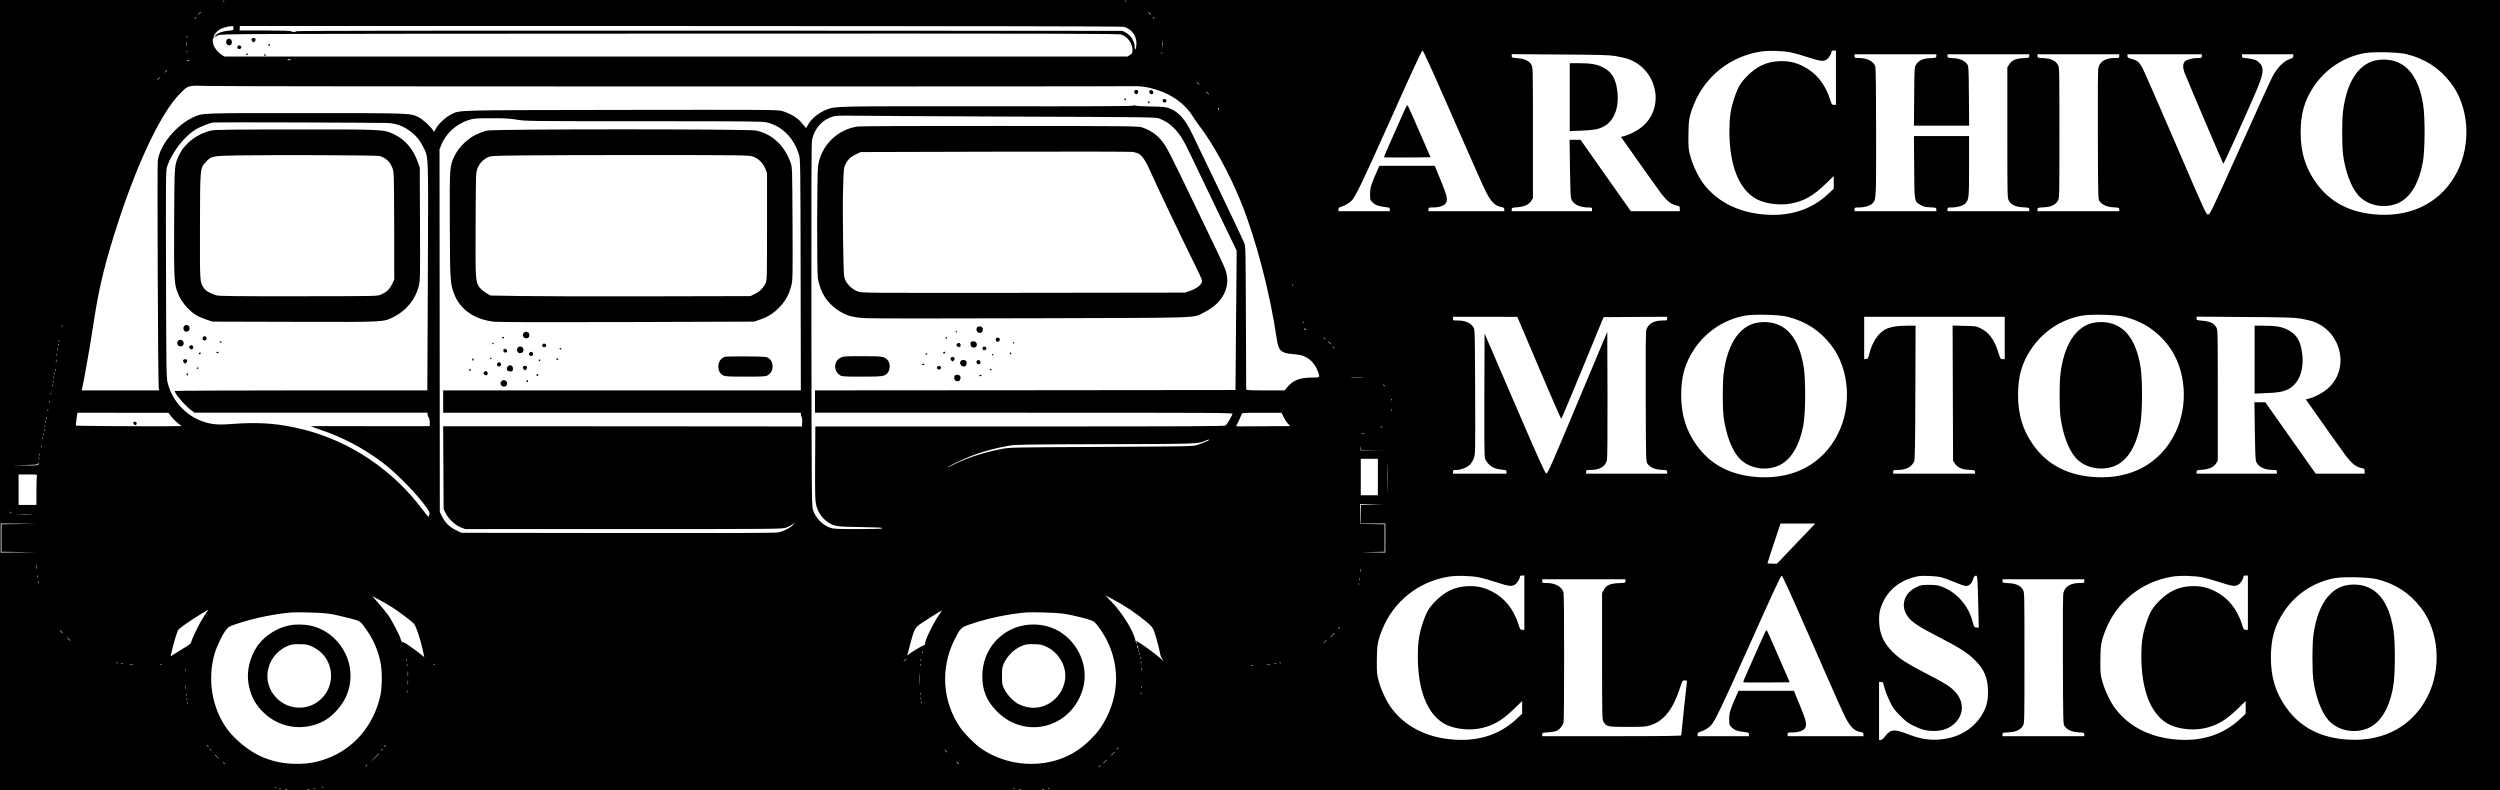 <?xml version="1.0" standalone="no"?>
<!DOCTYPE svg PUBLIC "-//W3C//DTD SVG 20010904//EN"
 "http://www.w3.org/TR/2001/REC-SVG-20010904/DTD/svg10.dtd">
<svg version="1.0" xmlns="http://www.w3.org/2000/svg"
 width="3362pt" height="1063pt" viewBox="0 0 3362 1063"
 preserveAspectRatio="xMidYMid meet">

<g transform="translate(0,1063) scale(0.1,-0.1)"
fill="#000000" stroke="none">
<path d="M0 5315 l0 -5315 16810 0 16810 0 0 5315 0 5315 -16810 0 -16810 0 0
-5315z m3017 5299 c-3 -3 -12 -4 -19 -1 -8 3 -5 6 6 6 11 1 17 -2 13 -5z
m12130 0 c-3 -3 -12 -4 -19 -1 -8 3 -5 6 6 6 11 1 17 -2 13 -5z m-12447 -147
c0 -2 -10 -12 -22 -23 l-23 -19 19 23 c18 21 26 27 26 19z m12765 -17 c10 -11
16 -20 13 -20 -3 0 -13 9 -23 20 -10 11 -16 20 -13 20 3 0 13 -9 23 -20z
m-12825 -54 c0 -2 -8 -10 -17 -17 -16 -13 -17 -12 -4 4 13 16 21 21 21 13z
m12881 -13 c13 -16 12 -17 -3 -4 -17 13 -22 21 -14 21 2 0 10 -8 17 -17z
m-12381 -132 c0 -28 -1 -28 -70 -34 -77 -6 -145 -32 -175 -67 -11 -13 -15 -21
-10 -18 6 2 28 13 50 24 39 19 117 19 6070 22 5378 2 6035 0 6075 -13 85 -28
150 -119 150 -209 0 -40 -4 -47 -34 -65 l-33 -21 -6073 0 -6073 0 -32 20 c-50
31 -102 94 -114 137 -14 48 -14 80 -1 88 6 4 8 11 4 16 -9 15 34 72 74 99 32
22 118 47 170 49 18 1 22 -4 22 -28z m11968 19 c103 -24 174 -112 175 -219 0
-31 -5 -66 -11 -77 -10 -17 -11 -15 -12 15 0 84 -49 164 -123 204 l-42 22
-5549 3 c-3703 1 -5553 -1 -5560 -8 -13 -13 -63 -13 -71 0 -4 6 -131 10 -349
10 l-343 0 1 30 1 30 5920 0 c3872 0 5935 -4 5963 -10z m-12591 -142 c-3 -8
-6 -5 -6 6 -1 11 2 17 5 13 3 -3 4 -12 1 -19z m13120 -130 c-2 -24 -4 -7 -4
37 0 44 2 63 4 43 2 -21 2 -57 0 -80z m-13130 15 c-2 -16 -4 -5 -4 22 0 28 2
40 4 28 2 -13 2 -35 0 -50z m10 -85 c-3 -8 -6 -5 -6 6 -1 11 2 17 5 13 3 -3 4
-12 1 -19z m16953 -721 c478 -1093 511 -1166 562 -1242 49 -75 94 -108 161
-120 30 -6 37 -11 37 -31 l0 -24 -510 0 -510 0 0 25 c0 24 3 25 58 25 89 0
158 24 178 62 25 49 14 96 -72 306 l-79 192 -373 0 -372 0 -25 -56 c-88 -198
-99 -236 -100 -322 0 -83 0 -83 37 -117 38 -36 77 -49 171 -60 52 -6 57 -9 57
-31 l0 -24 -345 0 -345 0 0 25 c0 19 7 26 35 34 45 12 114 52 142 83 57 62
139 233 524 1092 287 642 418 926 429 926 10 0 117 -234 340 -743z m4615 718
c44 -9 149 -39 232 -66 167 -54 200 -58 245 -31 30 17 68 77 68 107 0 10 10
15 30 15 l30 0 0 -365 0 -365 -28 0 c-26 0 -30 5 -51 73 -67 210 -190 361
-366 448 -107 53 -204 72 -325 66 -164 -9 -291 -68 -416 -192 -95 -94 -131
-154 -178 -296 -52 -153 -69 -267 -69 -454 1 -446 119 -759 341 -899 116 -73
324 -104 488 -73 177 34 299 103 467 266 l107 104 0 -85 0 -86 -71 -67 c-239
-225 -543 -317 -914 -275 -327 38 -592 179 -767 410 -67 87 -141 243 -175 365
-26 93 -28 112 -27 285 1 202 10 258 73 415 151 376 486 644 891 710 106 18
304 13 415 -10z m-8458 -17 c-3 -8 -6 -5 -6 6 -1 11 2 17 5 13 3 -3 4 -12 1
-19z m16740 -7 c247 -62 439 -187 590 -384 244 -317 281 -815 89 -1194 -200
-395 -581 -604 -1056 -580 -377 20 -656 163 -849 437 -139 197 -201 403 -202
665 0 254 50 431 175 619 160 239 401 398 681 451 121 22 461 14 572 -14z
m-10647 -24 c52 -9 120 -23 150 -32 390 -116 528 -609 247 -889 -64 -65 -182
-131 -275 -156 l-43 -11 19 -27 c163 -233 493 -698 520 -732 88 -112 139 -151
215 -165 34 -7 37 -10 37 -41 l0 -34 -329 0 -329 0 -339 480 -338 480 -74 0
-73 0 5 -377 c3 -246 8 -391 16 -415 23 -73 111 -118 231 -118 47 0 50 -2 50
-25 l0 -25 -540 0 -540 0 0 24 c0 22 4 23 75 29 94 7 156 35 187 85 l23 37 0
880 c0 869 0 880 -21 915 -30 52 -87 79 -183 87 -77 6 -81 7 -81 30 l0 25 648
-5 c535 -3 663 -7 742 -20z m4320 -1 c0 -22 -4 -24 -82 -28 -100 -5 -155 -30
-189 -85 -24 -38 -24 -38 -27 -430 l-3 -393 371 0 371 0 -3 399 c-3 387 -4
400 -24 428 -36 49 -98 76 -186 81 -74 4 -78 6 -78 28 l0 24 550 0 550 0 0
-24 c0 -22 -4 -24 -82 -28 -100 -5 -155 -30 -189 -85 l-24 -38 0 -880 c0 -869
0 -880 21 -915 32 -55 93 -83 191 -88 79 -4 83 -6 83 -28 l0 -24 -550 0 -550
0 0 25 c0 24 3 25 58 25 74 0 152 23 180 52 51 55 52 68 52 503 l0 405 -371 0
-370 0 3 -417 c3 -474 1 -461 85 -509 37 -23 62 -29 130 -32 79 -4 83 -6 83
-28 l0 -24 -550 0 -550 0 0 25 c0 24 3 25 58 25 74 0 152 23 180 52 54 58 52
28 52 950 0 554 -4 866 -10 890 -21 73 -107 118 -224 118 -53 0 -56 1 -56 25
l0 25 550 0 550 0 0 -24z m2460 -1 c0 -24 -3 -25 -58 -25 -123 0 -198 -43
-222 -128 -8 -26 -10 -305 -8 -904 3 -861 3 -867 24 -895 36 -49 98 -76 186
-81 74 -4 78 -6 78 -28 l0 -24 -550 0 -550 0 0 24 c0 22 4 24 83 28 98 5 159
33 191 88 21 35 21 46 21 915 0 869 0 880 -21 915 -32 55 -93 83 -191 88 -79
4 -83 6 -83 28 l0 24 550 0 550 0 0 -25z m1110 0 c0 -23 -3 -25 -50 -25 -75 0
-150 -20 -177 -46 -28 -28 -31 -80 -8 -145 19 -54 516 -1221 524 -1231 6 -6
261 558 432 952 111 257 122 337 54 405 -38 38 -79 52 -172 62 -58 5 -63 8
-63 29 l0 24 345 0 345 0 0 -24 c0 -21 -8 -27 -52 -42 -79 -26 -170 -122 -233
-244 -27 -52 -225 -489 -441 -970 -381 -849 -394 -875 -420 -875 -26 0 -37 24
-433 945 -224 520 -424 978 -445 1018 -46 86 -70 108 -148 129 -50 14 -58 20
-58 40 l0 23 500 0 500 0 0 -25z m-25700 -51 c0 -2 -12 -4 -27 -4 -21 0 -24 3
-14 9 13 8 41 5 41 -5z m-1365 -4 c-3 -5 -14 -10 -23 -9 -14 0 -13 2 3 9 27
11 27 11 20 0z m-295 -133 c0 -2 -10 -12 -22 -23 l-23 -19 19 23 c18 21 26 27
26 19z m-100 -100 c0 -2 -10 -12 -22 -23 l-23 -19 19 23 c18 21 26 27 26 19z
m13965 -77 c10 -11 16 -20 13 -20 -3 0 -13 9 -23 20 -10 11 -16 20 -13 20 3 0
13 -9 23 -20z m-7080 -43 c3289 0 6050 1 6135 4 169 4 248 -6 385 -48 215 -67
390 -198 491 -365 21 -35 59 -90 85 -123 182 -235 409 -652 559 -1025 203
-504 391 -1226 481 -1844 21 -149 60 -186 206 -197 54 -3 117 -14 141 -22 94
-33 164 -105 204 -209 33 -87 33 -86 -90 -86 -153 -1 -244 -37 -319 -127 l-37
-45 -258 0 c-199 0 -258 3 -259 13 -1 6 -2 442 -4 967 -3 922 -4 957 -23 1005
-17 45 -551 1163 -702 1471 -96 196 -177 287 -303 337 -45 18 -78 22 -252 25
-110 2 -205 8 -212 13 -7 7 -14 6 -18 -1 -5 -8 -545 -11 -1973 -9 -2068 1
-2029 2 -2151 -43 -110 -41 -219 -131 -258 -213 -9 -19 -20 -35 -23 -35 -4 0
-21 20 -38 43 -57 81 -165 150 -283 184 -61 17 -155 18 -2169 15 -2309 -4
-2160 0 -2288 -64 -73 -37 -158 -116 -198 -184 l-28 -47 -15 24 c-31 50 -138
146 -192 173 -115 56 -99 55 -1524 55 -1413 1 -1375 2 -1497 -52 -236 -105
-459 -375 -486 -588 -9 -79 3 -3011 13 -3056 l7 -33 -522 0 -522 0 6 23 c12
45 75 387 105 572 16 105 47 294 67 420 65 409 151 751 316 1255 268 820 580
1469 826 1718 116 118 103 114 392 106 135 -4 2936 -7 6225 -7z m7210 -87 c10
-11 16 -20 13 -20 -3 0 -13 9 -23 20 -10 11 -16 20 -13 20 3 0 13 -9 23 -20z
m149 -216 c3 -8 2 -12 -4 -9 -6 3 -10 10 -10 16 0 14 7 11 14 -7z m-2744 -102
c1728 -6 1899 -8 1936 -24 82 -33 129 -61 181 -111 98 -92 146 -169 271 -435
44 -92 195 -407 336 -700 l257 -533 -8 -937 -8 -937 -2827 -3 -2828 -2 0 -150
0 -150 2811 0 c2673 0 2811 -1 2804 -17 -14 -38 -75 -141 -91 -154 -15 -12
-422 -14 -2768 -14 l-2751 0 -3 -490 c-2 -418 0 -501 13 -562 21 -93 76 -177
148 -227 95 -66 118 -69 450 -74 222 -3 297 -7 294 -15 -3 -9 -89 -12 -328
-12 -283 0 -330 2 -374 18 -104 36 -195 130 -232 240 -17 49 -18 194 -21 2487
-2 1828 0 2449 9 2490 33 157 140 274 289 316 33 9 111 11 295 8 138 -2 1103
-8 2145 -12z m-6695 -42 c114 -19 163 -20 1703 -20 1385 0 1595 -2 1651 -15
209 -50 367 -208 437 -440 17 -57 19 -145 21 -1612 l3 -1553 -2405 0 -2405 0
0 -150 0 -150 2405 0 2405 0 0 -23 c0 -13 5 -28 11 -34 5 -5 9 -37 7 -69 l-3
-59 -2413 2 -2412 1 3 -556 3 -557 29 -58 c37 -76 125 -158 202 -189 l58 -23
2130 0 c2033 0 2132 1 2182 18 29 10 69 30 90 44 l38 25 -29 -30 c-40 -43
-130 -88 -201 -102 -44 -8 -624 -10 -2161 -8 l-2100 3 -76 38 c-87 43 -142 98
-185 186 l-28 56 -2 2439 -2 2438 25 62 c59 149 201 279 361 330 74 24 90 25
310 26 187 0 253 -4 348 -20z m-1750 -44 c112 -5 197 -32 287 -93 88 -58 149
-129 199 -228 74 -150 70 -42 63 -1747 l-7 -1528 -1699 0 c-934 0 -1698 -4
-1698 -8 0 -36 138 -197 221 -258 l47 -34 1566 0 1566 0 0 -22 c0 -13 7 -32
15 -42 9 -11 15 -41 15 -68 l0 -48 -167 -2 c-93 -1 -454 0 -803 1 -349 2 -633
1 -630 -2 3 -2 59 -23 125 -45 308 -103 589 -252 848 -449 186 -142 453 -416
583 -598 39 -55 45 -70 39 -95 -4 -17 -11 -30 -15 -28 -5 2 -40 45 -79 97
-394 527 -968 914 -1586 1071 -338 86 -600 107 -982 78 -122 -9 -182 -9 -247
0 -292 39 -541 265 -612 557 -16 64 -18 191 -21 1460 -4 1266 -2 1394 13 1440
63 194 234 415 393 508 55 33 173 80 226 90 25 5 2216 -2 2340 -7z m12182
-2188 c-3 -8 -6 -5 -6 6 -1 11 2 17 5 13 3 -3 4 -12 1 -19z m6650 -417 c247
-62 439 -187 590 -384 244 -317 281 -815 89 -1194 -200 -395 -581 -604 -1056
-580 -377 20 -656 163 -849 437 -139 197 -201 403 -202 665 0 254 50 431 175
619 160 239 401 398 681 451 121 22 461 14 572 -14z m4530 0 c247 -62 439
-187 590 -384 244 -317 281 -815 89 -1194 -200 -395 -581 -604 -1056 -580
-377 20 -656 163 -849 437 -139 197 -201 403 -202 665 0 254 50 431 175 619
160 239 401 398 681 451 121 22 461 14 572 -14z m-7870 -689 c160 -378 295
-686 299 -685 4 1 134 309 288 685 l281 683 428 3 427 2 0 -25 c0 -24 -3 -25
-58 -25 -123 0 -198 -43 -222 -128 -8 -26 -10 -305 -8 -904 3 -861 3 -867 24
-895 36 -49 98 -76 186 -81 74 -4 78 -6 78 -28 l0 -24 -545 0 -545 0 0 25 c0
24 3 25 58 25 124 0 199 44 222 129 7 26 9 326 8 883 l-3 845 -400 -953 c-351
-838 -402 -954 -420 -952 -16 3 -93 172 -425 943 l-405 940 -3 -820 c-2 -580
0 -831 8 -858 6 -22 30 -57 53 -81 45 -44 94 -64 184 -73 47 -5 53 -8 53 -29
l0 -24 -360 0 -360 0 0 25 c0 23 4 25 45 25 59 0 144 33 183 71 17 17 40 56
52 86 20 55 21 66 18 892 -3 792 -4 838 -21 866 -38 63 -110 95 -214 95 -61 0
-63 1 -63 25 l0 25 433 0 432 -1 292 -687z m6263 403 l0 -285 -29 0 c-27 0
-30 4 -56 87 -55 176 -125 272 -242 329 -54 27 -67 29 -215 32 l-159 4 3 -908
3 -909 22 -35 c35 -56 93 -83 190 -88 79 -4 83 -6 83 -28 l0 -24 -550 0 -550
0 0 25 c0 24 3 25 58 25 114 0 191 40 224 115 10 24 14 215 16 928 l3 897
-118 0 c-136 0 -237 -19 -298 -55 -91 -53 -168 -171 -204 -315 -17 -68 -21
-75 -45 -78 l-26 -3 0 285 0 286 945 0 945 0 0 -285z m3970 262 c52 -9 120
-23 150 -32 390 -116 528 -609 247 -889 -64 -65 -182 -131 -275 -156 l-43 -11
19 -27 c163 -233 493 -698 520 -732 88 -112 139 -151 215 -165 34 -7 37 -10
37 -41 l0 -34 -329 0 -329 0 -339 480 -338 480 -74 0 -73 0 5 -377 c3 -246 8
-391 16 -415 23 -73 111 -118 231 -118 47 0 50 -2 50 -25 l0 -25 -540 0 -540
0 0 24 c0 22 4 23 75 29 94 7 156 35 187 85 l23 37 0 880 c0 869 0 880 -21
915 -30 52 -87 79 -183 87 -77 6 -81 7 -81 30 l0 25 648 -5 c535 -3 663 -7
742 -20z m-13403 -59 c-3 -8 -6 -5 -6 6 -1 11 2 17 5 13 3 -3 4 -12 1 -19z
m-16690 -50 c-3 -8 -6 -5 -6 6 -1 11 2 17 5 13 3 -3 4 -12 1 -19z m16728 -47
c-6 -5 -25 10 -25 20 0 5 6 4 14 -3 8 -7 12 -15 11 -17z m256 -118 c13 -16 12
-17 -3 -4 -10 7 -18 15 -18 17 0 8 8 3 21 -13z m-17024 -35 c-3 -8 -6 -5 -6 6
-1 11 2 17 5 13 3 -3 4 -12 1 -19z m17088 -18 c10 -11 16 -20 13 -20 -3 0 -13
9 -23 20 -10 11 -16 20 -13 20 3 0 13 -9 23 -20z m-17098 -32 c-3 -8 -6 -5 -6
6 -1 11 2 17 5 13 3 -3 4 -12 1 -19z m17154 -35 c13 -16 12 -17 -3 -4 -10 7
-18 15 -18 17 0 8 8 3 21 -13z m-17164 -35 c-3 -7 -5 -2 -5 12 0 14 2 19 5 13
2 -7 2 -19 0 -25z m-10 -70 c-3 -7 -5 -2 -5 12 0 14 2 19 5 13 2 -7 2 -19 0
-25z m-10 -85 c-3 -10 -5 -4 -5 12 0 17 2 24 5 18 2 -7 2 -21 0 -30z m-10
-115 c-3 -8 -6 -5 -6 6 -1 11 2 17 5 13 3 -3 4 -12 1 -19z m-10 -50 c-3 -8 -6
-5 -6 6 -1 11 2 17 5 13 3 -3 4 -12 1 -19z m-10 -50 c-3 -8 -6 -5 -6 6 -1 11
2 17 5 13 3 -3 4 -12 1 -19z m17601 5 c-42 -2 -114 -2 -160 0 -46 1 -11 3 77
3 88 0 125 -2 83 -3z m-17611 -65 c-3 -8 -6 -5 -6 6 -1 11 2 17 5 13 3 -3 4
-12 1 -19z m-10 -50 c-3 -8 -6 -5 -6 6 -1 11 2 17 5 13 3 -3 4 -12 1 -19z
m17914 5 c13 -16 12 -17 -3 -4 -10 7 -18 15 -18 17 0 8 8 3 21 -13z m-17934
-115 c-3 -8 -6 -5 -6 6 -1 11 2 17 5 13 3 -3 4 -12 1 -19z m18030 -80 c-3 -8
-6 -5 -6 6 -1 11 2 17 5 13 3 -3 4 -12 1 -19z m-18050 -30 c-3 -8 -6 -5 -6 6
-1 11 2 17 5 13 3 -3 4 -12 1 -19z m-20 -110 c-3 -8 -6 -5 -6 6 -1 11 2 17 5
13 3 -3 4 -12 1 -19z m18070 0 c-3 -8 -6 -5 -6 6 -1 11 2 17 5 13 3 -3 4 -12
1 -19z m-16415 -78 c21 -27 61 -68 89 -90 l51 -40 -204 -2 c-290 -2 -1212 4
-1217 8 -2 2 1 42 8 89 l13 85 612 -1 611 0 37 -49z m14960 -8 c15 -31 41 -72
58 -89 l31 -33 -303 -2 c-167 -1 -331 -2 -366 -2 -34 -1 -61 1 -59 4 25 44 77
158 77 167 0 10 57 13 268 12 l267 0 27 -57z m-16635 -24 c-3 -8 -6 -5 -6 6
-1 11 2 17 5 13 3 -3 4 -12 1 -19z m-10 -50 c-3 -8 -6 -5 -6 6 -1 11 2 17 5
13 3 -3 4 -12 1 -19z m-10 -60 c-3 -8 -6 -5 -6 6 -1 11 2 17 5 13 3 -3 4 -12
1 -19z m17983 8 c0 -2 -8 -10 -17 -17 -16 -13 -17 -12 -4 4 13 16 21 21 21 13z
m-17993 -58 c-3 -8 -6 -5 -6 6 -1 11 2 17 5 13 3 -3 4 -12 1 -19z m17751 -35
c-10 -2 -28 -2 -40 0 -13 2 -5 4 17 4 22 1 32 -1 23 -4z m-17761 -25 c-3 -8
-6 -5 -6 6 -1 11 2 17 5 13 3 -3 4 -12 1 -19z m-10 -50 c-3 -8 -6 -5 -6 6 -1
11 2 17 5 13 3 -3 4 -12 1 -19z m15683 -14 c0 -8 -100 -50 -166 -70 -54 -17
-155 -18 -1284 -24 -1207 -6 -1227 -6 -1340 -28 -239 -45 -465 -119 -650 -212
-44 -22 -80 -38 -80 -34 0 3 64 36 143 74 219 106 428 171 692 217 90 15 215
17 1285 20 1252 3 1256 3 1355 48 34 15 45 18 45 9z m2198 -137 l157 -3 -160
1 -160 0 -1 35 c-1 34 -1 34 3 3 l4 -33 157 -3z m-17901 41 c-3 -8 -6 -5 -6 6
-1 11 2 17 5 13 3 -3 4 -12 1 -19z m-20 -110 c-3 -8 -6 -5 -6 6 -1 11 2 17 5
13 3 -3 4 -12 1 -19z m18120 -460 c-1 -90 -3 -17 -3 162 0 179 2 252 3 163 2
-90 2 -236 0 -325z m-18130 410 c-3 -8 -6 -5 -6 6 -1 11 2 17 5 13 3 -3 4 -12
1 -19z m18003 -243 l0 -245 -115 0 -115 0 0 245 0 245 115 0 115 0 0 -245z
m-18013 170 c-6 -13 -31 -15 -179 -13 l-173 2 173 3 c152 3 172 5 172 20 0 9
3 14 6 10 4 -3 4 -13 1 -22z m-21 -157 c-3 -13 -6 -105 -6 -205 l0 -183 -120
0 -120 0 0 205 0 205 126 0 c126 0 126 0 120 -22z m17962 -385 l-158 -4 0
-124 0 -125 165 0 165 0 0 -195 0 -195 -167 2 -168 2 163 3 162 3 0 185 0 185
-162 2 -163 3 -3 133 -3 132 163 -2 163 -2 -157 -3z m-18307 -110 c13 -16 12
-17 -3 -4 -10 7 -18 15 -18 17 0 8 8 3 21 -13z m267 -20 c-42 -2 -114 -2 -160
0 -46 1 -11 3 77 3 88 0 125 -2 83 -3z m-160 -130 l-238 -3 0 -185 0 -185 238
-3 237 -2 -242 -3 -243 -2 0 195 0 195 243 -2 242 -3 -237 -2z m24081 -70
c-41 -43 -157 -165 -258 -270 l-184 -193 -63 0 c-35 0 -64 3 -64 7 0 4 39 126
87 270 l88 263 234 0 234 0 -74 -77z m-23842 -530 c-2 -16 -4 -5 -4 22 0 28 2
40 4 28 2 -13 2 -35 0 -50z m17800 -45 c-2 -13 -4 -5 -4 17 -1 22 1 32 4 23 2
-10 2 -28 0 -40z m-17790 -75 c-3 -10 -5 -4 -5 12 0 17 2 24 5 18 2 -7 2 -21
0 -30z m19388 2 c44 -9 149 -39 232 -66 167 -54 200 -58 245 -31 30 17 68 77
68 107 0 10 10 15 30 15 l30 0 0 -365 0 -365 -28 0 c-26 0 -30 5 -51 73 -67
210 -190 361 -366 448 -107 53 -204 72 -325 66 -164 -9 -291 -68 -416 -192
-95 -94 -131 -154 -178 -296 -52 -153 -69 -267 -69 -454 1 -446 119 -759 341
-899 116 -73 324 -104 488 -73 177 34 299 103 467 266 l107 104 0 -85 0 -86
-71 -67 c-239 -225 -543 -317 -914 -275 -327 38 -592 179 -767 410 -67 87
-141 243 -175 365 -26 93 -28 112 -27 285 1 202 10 258 73 415 151 376 486
644 891 710 106 18 304 13 415 -10z m4405 -718 c478 -1093 511 -1166 562
-1242 49 -75 94 -108 161 -120 30 -6 37 -11 37 -31 l0 -24 -510 0 -510 0 0 25
c0 24 3 25 58 25 89 0 158 24 178 62 25 49 14 96 -72 306 l-79 192 -373 0
-372 0 -25 -56 c-88 -198 -99 -236 -100 -322 0 -83 0 -83 37 -117 38 -36 77
-49 171 -60 52 -6 57 -9 57 -31 l0 -24 -345 0 -345 0 0 25 c0 19 7 26 35 34
45 12 114 52 142 83 57 62 139 233 524 1092 287 642 418 926 429 926 10 0 117
-234 340 -743z m1814 718 c33 -9 112 -38 177 -65 64 -28 130 -50 147 -50 43 0
80 34 95 88 10 34 20 48 35 50 19 3 21 -3 26 -80 3 -46 8 -204 11 -351 l6
-268 -32 3 c-30 3 -32 6 -50 75 -54 213 -208 392 -406 470 -59 23 -83 27 -178
28 -105 0 -114 -2 -178 -33 -164 -81 -213 -254 -111 -393 55 -76 148 -137 407
-270 287 -148 397 -217 498 -318 126 -125 174 -243 174 -426 0 -136 -26 -225
-97 -332 -124 -185 -327 -295 -573 -309 -133 -8 -254 13 -404 72 -187 73 -238
68 -311 -29 -23 -32 -42 -47 -57 -47 l-23 0 0 390 0 390 25 0 c14 0 27 -6 29
-12 2 -7 12 -42 21 -78 10 -36 40 -112 68 -170 45 -92 62 -116 142 -196 78
-78 104 -98 185 -137 107 -51 171 -67 268 -67 121 0 217 38 289 112 121 124
114 298 -15 427 -67 67 -125 103 -381 235 -250 130 -340 187 -432 274 -131
123 -189 243 -197 407 -6 125 8 192 59 294 85 171 248 289 454 330 68 14 257
6 329 -14z m3511 0 c44 -9 149 -39 232 -66 167 -54 200 -58 245 -31 30 17 68
77 68 107 0 10 10 15 30 15 l30 0 0 -365 0 -365 -28 0 c-26 0 -30 5 -51 73
-67 210 -190 361 -366 448 -107 53 -204 72 -325 66 -164 -9 -291 -68 -416
-192 -95 -94 -131 -154 -178 -296 -52 -153 -69 -267 -69 -454 1 -446 119 -759
341 -899 116 -73 324 -104 488 -73 177 34 299 103 467 266 l107 104 0 -85 0
-86 -71 -67 c-239 -225 -543 -317 -914 -275 -327 38 -592 179 -767 410 -67 87
-141 243 -175 365 -26 93 -28 112 -27 285 1 202 10 258 73 415 151 376 486
644 891 710 106 18 304 13 415 -10z m2342 -24 c247 -62 439 -187 590 -384 244
-317 281 -815 89 -1194 -200 -395 -581 -604 -1056 -580 -377 20 -656 163 -849
437 -139 197 -201 403 -202 665 0 254 50 431 175 619 160 239 401 398 681 451
121 22 461 14 572 -14z m-13680 -13 c-3 -7 -5 -2 -5 12 0 14 2 19 5 13 2 -7 2
-19 0 -25z m3573 -12 c0 -23 -3 -24 -92 -28 -116 -5 -167 -28 -200 -91 l-23
-42 0 -850 c0 -815 1 -851 19 -881 40 -66 55 -69 321 -69 221 0 246 2 311 22
179 57 303 213 396 500 33 102 33 103 65 103 30 0 32 -2 28 -27 -5 -30 -75
-692 -75 -711 0 -9 -235 -12 -935 -12 l-935 0 0 24 c0 22 4 23 83 28 47 3 97
13 114 21 43 23 81 71 90 115 10 48 10 1708 0 1744 -21 78 -111 128 -229 128
-55 0 -58 1 -58 25 l0 25 560 0 560 0 0 -24z m6170 -1 c0 -24 -3 -25 -58 -25
-123 0 -198 -43 -222 -128 -8 -26 -10 -305 -8 -904 3 -861 3 -867 24 -895 36
-49 98 -76 186 -81 74 -4 78 -6 78 -28 l0 -24 -550 0 -550 0 0 24 c0 22 4 24
83 28 98 5 159 33 191 88 21 35 21 46 21 915 0 869 0 880 -21 915 -32 55 -93
83 -191 88 -79 4 -83 6 -83 28 l0 24 550 0 550 0 0 -25z m-27513 -27 c-3 -7
-5 -2 -5 12 0 14 2 19 5 13 2 -7 2 -19 0 -25z m17760 -20 c-3 -8 -6 -5 -6 6
-1 11 2 17 5 13 3 -3 4 -12 1 -19z m-3082 -333 c61 -41 153 -110 207 -154 86
-71 98 -86 118 -138 23 -60 73 -249 84 -315 4 -21 19 -52 33 -70 27 -33 27
-33 -13 3 -54 51 -252 199 -304 228 l-42 23 7 -23 c4 -13 4 -21 0 -17 -4 3
-11 26 -16 49 -29 128 -171 357 -312 507 l-92 96 110 -58 c61 -32 160 -91 220
-131z m-9905 18 c84 -55 222 -159 271 -204 30 -29 88 -196 123 -353 l22 -103
-59 48 c-32 26 -97 73 -143 105 -71 49 -87 56 -95 44 -9 -12 -10 -12 -5 3 3 9
1 17 -4 17 -6 0 -10 8 -10 18 0 29 -114 251 -168 327 -27 39 -87 112 -133 164
l-83 95 100 -53 c54 -29 137 -78 184 -108z m-2496 -35 c-5 -7 -28 -42 -52 -78
-50 -73 -144 -260 -164 -327 -11 -40 -19 -47 -108 -100 -52 -31 -113 -69 -136
-84 l-40 -27 14 61 c24 109 73 271 87 293 17 26 142 114 290 206 122 74 119
73 109 56z m9832 -60 c-80 -116 -186 -336 -186 -386 0 -10 -6 -19 -12 -19 -18
0 -185 -100 -210 -125 -18 -18 -20 -18 -14 -1 3 10 19 70 35 133 50 197 64
225 137 279 57 40 281 181 290 181 2 0 -16 -28 -40 -62z m-8226 22 c82 -11
158 -27 325 -70 123 -32 125 -34 214 -165 88 -128 143 -259 177 -415 25 -116
25 -334 0 -450 -87 -404 -359 -723 -730 -855 -130 -47 -246 -67 -390 -67 -185
0 -333 31 -491 102 -156 70 -339 218 -444 358 -212 283 -278 684 -170 1037 27
91 99 237 146 300 36 46 45 51 136 82 232 78 502 135 747 157 72 6 398 -3 480
-14z m9880 0 c154 -20 408 -86 438 -114 13 -11 48 -55 77 -96 250 -356 283
-798 88 -1185 -62 -124 -121 -205 -223 -305 -145 -143 -306 -236 -494 -285
-329 -85 -684 -24 -967 165 -81 54 -232 206 -288 289 -238 350 -266 794 -76
1176 78 158 89 169 215 211 241 81 502 136 750 158 72 6 398 -3 480 -14z
m3740 -184 c0 -2 -8 -10 -17 -17 -16 -13 -17 -12 -4 4 13 16 21 21 21 13z
m-17190 -61 c13 -14 21 -25 18 -25 -2 0 -15 11 -28 25 -13 14 -21 25 -18 25 2
0 15 -11 28 -25z m17120 -18 c0 -2 -17 -19 -37 -38 l-38 -34 34 38 c33 34 41
42 41 34z m-17020 -82 c13 -14 21 -25 18 -25 -2 0 -15 11 -28 25 -13 14 -21
25 -18 25 2 0 15 -11 28 -25z m16910 -18 c0 -2 -10 -12 -22 -23 l-23 -19 19
23 c18 21 26 27 26 19z m-2531 -107 c0 -9 -4 -8 -9 5 -5 11 -9 27 -9 35 0 9 4
8 9 -5 5 -11 9 -27 9 -35z m8 -42 c-3 -8 -6 -5 -6 6 -1 11 2 17 5 13 3 -3 4
-12 1 -19z m-2910 -20 c-3 -8 -6 -5 -6 6 -1 11 2 17 5 13 3 -3 4 -12 1 -19z
m2920 -20 c-3 -8 -6 -5 -6 6 -1 11 2 17 5 13 3 -3 4 -12 1 -19z m10 -60 c-3
-7 -5 -2 -5 12 0 14 2 19 5 13 2 -7 2 -19 0 -25z m-9870 -20 c-3 -8 -6 -5 -6
6 -1 11 2 17 5 13 3 -3 4 -12 1 -19z m6723 19 c0 -2 -10 -12 -22 -23 l-23 -19
19 23 c18 21 26 27 26 19z m197 -19 c-3 -8 -6 -5 -6 6 -1 11 2 17 5 13 3 -3 4
-12 1 -19z m2960 -40 c-3 -7 -5 -2 -5 12 0 14 2 19 5 13 2 -7 2 -19 0 -25z
m-13760 6 c-3 -3 -12 -4 -19 -1 -8 3 -5 6 6 6 11 1 17 -2 13 -5z m15640 0 c-3
-3 -12 -4 -19 -1 -8 3 -5 6 6 6 11 1 17 -2 13 -5z m-15574 -11 c-7 -2 -19 -2
-25 0 -7 3 -2 5 12 5 14 0 19 -2 13 -5z m10724 -25 c-3 -7 -5 -2 -5 12 0 14 2
19 5 13 2 -7 2 -19 0 -25z m4786 25 c-7 -2 -19 -2 -25 0 -7 3 -2 5 12 5 14 0
19 -2 13 -5z m-15370 -10 c-13 -2 -35 -2 -50 0 -16 2 -5 4 22 4 28 0 40 -2 28
-4z m384 1 c-3 -3 -12 -4 -19 -1 -8 3 -5 6 6 6 11 1 17 -2 13 -5z m3300 -16
c-3 -8 -6 -5 -6 6 -1 11 2 17 5 13 3 -3 4 -12 1 -19z m370 16 c-3 -3 -12 -4
-19 -1 -8 3 -5 6 6 6 11 1 17 -2 13 -5z m11231 -1 c-10 -2 -28 -2 -40 0 -13 2
-5 4 17 4 22 1 32 -1 23 -4z m-225 -10 c-7 -2 -21 -2 -30 0 -10 3 -4 5 12 5
17 0 24 -2 18 -5z m-1496 -70 c-3 -10 -5 -2 -5 17 0 19 2 27 5 18 2 -10 2 -26
0 -35z m-12860 -5 c-3 -7 -5 -2 -5 12 0 14 2 19 5 13 2 -7 2 -19 0 -25z m2990
-70 c-2 -18 -4 -6 -4 27 0 33 2 48 4 33 2 -15 2 -42 0 -60z m6880 -100 c-2
-35 -3 -7 -3 62 0 69 1 97 3 63 2 -35 2 -91 0 -125z m-6880 -15 c-2 -16 -4 -3
-4 27 0 30 2 43 4 28 2 -16 2 -40 0 -55z m-2990 -55 c-2 -13 -4 -5 -4 17 -1
22 1 32 4 23 2 -10 2 -28 0 -40z m12860 10 c-3 -7 -5 -2 -5 12 0 14 2 19 5 13
2 -7 2 -19 0 -25z m-9880 -60 c-3 -7 -5 -2 -5 12 0 14 2 19 5 13 2 -7 2 -19 0
-25z m6900 -30 c-3 -7 -5 -2 -5 12 0 14 2 19 5 13 2 -7 2 -19 0 -25z m2970 10
c-3 -8 -6 -5 -6 6 -1 11 2 17 5 13 3 -3 4 -12 1 -19z m-12840 -20 c-3 -7 -5
-2 -5 12 0 14 2 19 5 13 2 -7 2 -19 0 -25z m9880 -50 c-3 -8 -6 -5 -6 6 -1 11
2 17 5 13 3 -3 4 -12 1 -19z m-9870 -10 c-3 -8 -6 -5 -6 6 -1 11 2 17 5 13 3
-3 4 -12 1 -19z m9880 -40 c-3 -8 -6 -5 -6 6 -1 11 2 17 5 13 3 -3 4 -12 1
-19z m-9870 -10 c-3 -8 -6 -5 -6 6 -1 11 2 17 5 13 3 -3 4 -12 1 -19z m274
-575 c13 -16 12 -17 -3 -4 -17 13 -22 21 -14 21 2 0 10 -8 17 -17z m2389 13
c0 -2 -8 -10 -17 -17 -16 -13 -17 -12 -4 4 13 16 21 21 21 13z m9850 -30 c0
-2 -8 -10 -17 -17 -16 -13 -17 -12 -4 4 13 16 21 21 21 13z m-12199 -33 c13
-16 12 -17 -3 -4 -10 7 -18 15 -18 17 0 8 8 3 21 -13z m2309 13 c0 -2 -8 -10
-17 -17 -16 -13 -17 -12 -4 4 13 16 21 21 21 13z m7575 -26 c10 -11 16 -20 13
-20 -3 0 -13 9 -23 20 -10 11 -16 20 -13 20 3 0 13 -9 23 -20z m2265 -13 c0
-2 -15 -16 -32 -33 l-33 -29 29 33 c28 30 36 37 36 29z m-9890 -20 c0 -1 -30
-32 -67 -67 l-68 -65 65 68 c60 62 70 72 70 64z m-2174 -49 l29 -33 -32 29
c-31 28 -38 36 -30 36 2 0 16 -15 33 -32z m11954 -41 c0 -2 -12 -14 -27 -28
l-28 -24 24 28 c23 25 31 32 31 24z m-1995 -37 c10 -11 16 -20 13 -20 -3 0
-13 9 -23 20 -10 11 -16 20 -13 20 3 0 13 -9 23 -20z m-9864 -7 c13 -16 12
-17 -3 -4 -10 7 -18 15 -18 17 0 8 8 3 21 -13z m1919 -17 c0 -2 -8 -10 -17
-17 -16 -13 -17 -12 -4 4 13 16 21 21 21 13z m9860 -10 c0 -2 -8 -10 -17 -17
-16 -13 -17 -12 -4 4 13 16 21 21 21 13z m-10453 -292 c-3 -3 -12 -4 -19 -1
-8 3 -5 6 6 6 11 1 17 -2 13 -5z m-630 -10 c-3 -3 -12 -4 -19 -1 -8 3 -5 6 6
6 11 1 17 -2 13 -5z m60 -10 c-3 -3 -12 -4 -19 -1 -8 3 -5 6 6 6 11 1 17 -2
13 -5z m466 -1 c-7 -2 -19 -2 -25 0 -7 3 -2 5 12 5 14 0 19 -2 13 -5z m9404 1
c-3 -3 -12 -4 -19 -1 -8 3 -5 6 6 6 11 1 17 -2 13 -5z m470 0 c-3 -3 -12 -4
-19 -1 -8 3 -5 6 6 6 11 1 17 -2 13 -5z m-10254 -11 c-7 -2 -21 -2 -30 0 -10
3 -4 5 12 5 17 0 24 -2 18 -5z m300 0 c-7 -2 -21 -2 -30 0 -10 3 -4 5 12 5 17
0 24 -2 18 -5z m9570 0 c-7 -2 -21 -2 -30 0 -10 3 -4 5 12 5 17 0 24 -2 18 -5z
m310 0 c-7 -2 -21 -2 -30 0 -10 3 -4 5 12 5 17 0 24 -2 18 -5z"/>
<path d="M3383 10104 c-3 -8 2 -23 11 -32 15 -15 17 -15 32 0 21 21 11 48 -16
48 -11 0 -23 -7 -27 -16z"/>
<path d="M3052 10098 c-7 -7 -12 -22 -12 -34 0 -51 72 -61 78 -11 6 47 -36 75
-66 45z"/>
<path d="M3610 10025 c0 -8 5 -15 10 -15 6 0 10 7 10 15 0 8 -4 15 -10 15 -5
0 -10 -7 -10 -15z"/>
<path d="M3194 10005 c-4 -9 -2 -21 4 -27 16 -16 47 -5 47 17 0 26 -42 34 -51
10z"/>
<path d="M3310 9900 c0 -5 7 -10 16 -10 8 0 12 5 9 10 -3 6 -10 10 -16 10 -5
0 -9 -4 -9 -10z"/>
<path d="M3550 9890 c0 -5 7 -10 16 -10 8 0 12 5 9 10 -3 6 -10 10 -16 10 -5
0 -9 -4 -9 -10z"/>
<path d="M18900 9174 c-11 -27 -82 -185 -157 -352 -75 -166 -134 -305 -131
-307 3 -3 145 -4 316 -3 l310 3 -150 345 c-82 190 -153 349 -158 354 -4 4 -18
-14 -30 -40z"/>
<path d="M31930 9814 c-224 -60 -373 -300 -421 -679 -15 -118 -15 -466 0 -580
30 -231 108 -442 204 -550 110 -124 297 -175 472 -129 200 51 338 251 397 571
30 162 32 597 5 772 -64 407 -247 613 -540 610 -34 0 -87 -7 -117 -15z"/>
<path d="M21110 9324 l0 -457 148 6 c162 5 234 18 302 52 145 74 217 254 190
477 -21 177 -77 266 -205 328 -76 37 -158 50 -312 50 l-123 0 0 -456z"/>
<path d="M15253 9404 c-3 -8 2 -23 11 -32 15 -15 17 -15 32 0 21 21 11 48 -16
48 -11 0 -23 -7 -27 -16z"/>
<path d="M15457 9407 c-8 -22 17 -51 37 -44 25 10 17 51 -10 55 -12 2 -24 -3
-27 -11z"/>
<path d="M15120 9295 c0 -8 5 -15 10 -15 6 0 10 7 10 15 0 8 -4 15 -10 15 -5
0 -10 -7 -10 -15z"/>
<path d="M15637 9287 c-8 -21 8 -39 29 -35 27 5 25 42 -2 46 -12 2 -24 -3 -27
-11z"/>
<path d="M15440 9255 c0 -8 5 -15 10 -15 6 0 10 7 10 15 0 8 -4 15 -10 15 -5
0 -10 -7 -10 -15z"/>
<path d="M11535 8929 c-279 -41 -496 -258 -534 -536 -15 -103 -16 -1434 -2
-1510 35 -188 122 -325 265 -421 116 -78 201 -102 386 -111 85 -5 1098 -5
2250 -1 2351 7 2130 -1 2300 83 213 105 330 294 300 484 -14 87 -19 98 -267
613 -121 250 -287 595 -369 765 -82 171 -170 342 -197 382 -81 122 -174 194
-307 239 -53 18 -130 19 -1910 20 -1024 1 -1882 -2 -1915 -7z m3780 -368 c51
-29 102 -110 169 -266 60 -139 403 -858 603 -1263 80 -164 84 -175 72 -204
-17 -41 -78 -83 -158 -111 l-66 -22 -2172 -3 c-2167 -2 -2172 -2 -2226 18 -74
28 -139 87 -168 152 -23 52 -23 61 -31 513 -5 253 -5 582 0 730 8 263 9 271
34 320 34 65 69 97 143 132 l60 28 1805 5 c993 3 1828 1 1855 -3 28 -5 64 -16
80 -26z"/>
<path d="M13135 6220 c-14 -43 19 -79 59 -64 22 8 31 50 16 69 -19 23 -67 19
-75 -5z"/>
<path d="M12852 6171 c4 -13 18 -16 19 -4 0 4 -5 9 -11 12 -7 2 -11 -2 -8 -8z"/>
<path d="M12716 6091 c-4 -5 -2 -12 3 -15 5 -4 12 -2 15 3 4 5 2 12 -3 15 -5
4 -12 2 -15 -3z"/>
<path d="M13397 6083 c-13 -12 -7 -41 10 -47 21 -9 46 16 37 37 -6 17 -35 23
-47 10z"/>
<path d="M13054 6025 c-10 -24 4 -62 23 -67 46 -11 74 22 53 62 -13 24 -68 28
-76 5z"/>
<path d="M13622 6021 c4 -13 18 -16 19 -4 0 4 -5 9 -11 12 -7 2 -11 -2 -8 -8z"/>
<path d="M12870 6005 c-11 -13 -11 -19 3 -32 21 -21 49 -9 45 19 -4 28 -30 35
-48 13z"/>
<path d="M13214 5955 c-4 -9 -2 -21 4 -27 16 -16 47 -5 47 17 0 26 -42 34 -51
10z"/>
<path d="M12685 5891 c-6 -11 9 -23 19 -14 9 9 7 23 -3 23 -6 0 -12 -4 -16 -9z"/>
<path d="M13580 5881 c0 -6 5 -13 10 -16 6 -3 10 1 10 9 0 9 -4 16 -10 16 -5
0 -10 -4 -10 -9z"/>
<path d="M12445 5870 c3 -5 10 -10 16 -10 5 0 9 5 9 10 0 6 -7 10 -16 10 -8 0
-12 -4 -9 -10z"/>
<path d="M13340 5860 c0 -5 5 -10 10 -10 6 0 10 5 10 10 0 6 -4 10 -10 10 -5
0 -10 -4 -10 -10z"/>
<path d="M11303 5819 c-93 -46 -97 -177 -6 -236 24 -16 54 -18 293 -18 291 0
313 4 352 58 29 41 30 116 2 155 -43 58 -64 62 -344 62 -237 0 -258 -1 -297
-21z"/>
<path d="M12783 5814 c-3 -8 2 -23 11 -32 15 -15 17 -15 32 0 21 21 11 48 -16
48 -11 0 -23 -7 -27 -16z"/>
<path d="M12920 5775 c-31 -38 27 -96 65 -65 18 15 20 51 3 68 -17 17 -53 15
-68 -3z"/>
<path d="M13142 5781 c-20 -12 -10 -46 14 -49 25 -4 40 24 23 44 -13 16 -19
17 -37 5z"/>
<path d="M12400 5730 c0 -5 7 -10 15 -10 8 0 15 5 15 10 0 6 -7 10 -15 10 -8
0 -15 -4 -15 -10z"/>
<path d="M12604 5695 c-4 -9 -2 -21 4 -27 16 -16 47 -5 47 17 0 26 -42 34 -51
10z"/>
<path d="M13310 5660 c0 -5 4 -10 9 -10 6 0 13 5 16 10 3 6 -1 10 -9 10 -9 0
-16 -4 -16 -10z"/>
<path d="M12835 5570 c-14 -43 19 -79 59 -64 22 8 31 50 16 69 -19 23 -67 19
-75 -5z"/>
<path d="M13170 5580 c0 -5 7 -10 15 -10 8 0 15 5 15 10 0 6 -7 10 -15 10 -8
0 -15 -4 -15 -10z"/>
<path d="M6550 8874 c-35 -7 -102 -32 -149 -54 -113 -55 -231 -170 -285 -280
-70 -143 -70 -141 -67 -925 3 -747 5 -794 54 -927 79 -218 275 -356 547 -385
50 -6 779 -7 1790 -4 l1705 6 85 31 c109 38 183 88 263 174 74 79 119 166 148
278 19 76 20 106 17 833 -4 732 -4 756 -24 815 -81 235 -249 393 -469 439
-103 21 -3516 21 -3615 -1z m3572 -348 c74 -24 138 -86 170 -164 l23 -57 0
-720 c0 -662 -1 -723 -17 -758 -31 -68 -76 -115 -143 -148 l-63 -31 -1334 -3
c-733 -2 -1520 0 -1748 4 l-415 7 -61 37 c-33 20 -72 53 -87 74 -53 78 -54 89
-51 844 3 676 3 697 24 751 24 66 77 123 139 152 44 20 65 21 451 26 223 3
1001 5 1730 5 1257 -1 1328 -2 1382 -19z"/>
<path d="M7046 6154 c-19 -18 -20 -28 -6 -55 12 -21 50 -25 68 -7 18 18 14 56
-7 68 -27 14 -37 13 -55 -6z"/>
<path d="M6750 6090 c0 -5 7 -10 15 -10 8 0 15 5 15 10 0 6 -7 10 -15 10 -8 0
-15 -4 -15 -10z"/>
<path d="M6620 6010 c0 -5 5 -10 10 -10 6 0 10 5 10 10 0 6 -4 10 -10 10 -5 0
-10 -4 -10 -10z"/>
<path d="M7294 5995 c-4 -9 -2 -21 4 -27 16 -16 47 -5 47 17 0 26 -42 34 -51
10z"/>
<path d="M6959 5949 c-16 -30 3 -69 34 -69 29 0 47 17 47 45 0 45 -60 63 -81
24z"/>
<path d="M7525 5940 c3 -5 10 -10 16 -10 5 0 9 5 9 10 0 6 -7 10 -16 10 -8 0
-12 -4 -9 -10z"/>
<path d="M6770 5916 c0 -21 5 -26 26 -26 21 0 25 4 22 23 -2 14 -11 23 -25 25
-19 3 -23 -1 -23 -22z"/>
<path d="M7120 5884 c-11 -12 -10 -18 3 -31 8 -9 23 -13 31 -10 21 8 21 43 0
51 -21 8 -20 8 -34 -10z"/>
<path d="M9755 5833 c-59 -16 -95 -67 -95 -133 0 -53 22 -95 63 -117 28 -16
63 -18 302 -18 247 0 273 2 301 19 83 50 87 178 7 232 -26 17 -51 19 -293 21
-146 1 -274 -1 -285 -4z"/>
<path d="M6590 5810 c0 -5 5 -10 10 -10 6 0 10 5 10 10 0 6 -4 10 -10 10 -5 0
-10 -4 -10 -10z"/>
<path d="M6350 5795 c0 -8 5 -15 10 -15 6 0 10 7 10 15 0 8 -4 15 -10 15 -5 0
-10 -7 -10 -15z"/>
<path d="M7480 5800 c0 -5 7 -10 15 -10 8 0 15 5 15 10 0 6 -7 10 -15 10 -8 0
-15 -4 -15 -10z"/>
<path d="M7246 5791 c-4 -5 -2 -12 3 -15 5 -4 12 -2 15 3 4 5 2 12 -3 15 -5 4
-12 2 -15 -3z"/>
<path d="M6691 5746 c-17 -20 -2 -48 23 -44 24 3 34 37 14 49 -18 12 -24 11
-37 -5z"/>
<path d="M6826 5699 c-23 -34 -6 -64 35 -64 30 0 34 3 37 30 6 49 -44 73 -72
34z"/>
<path d="M7033 5694 c-3 -8 2 -23 11 -32 15 -15 17 -15 32 0 21 21 11 48 -16
48 -11 0 -23 -7 -27 -16z"/>
<path d="M6310 5655 c0 -8 5 -15 10 -15 6 0 10 7 10 15 0 8 -4 15 -10 15 -5 0
-10 -7 -10 -15z"/>
<path d="M6510 5625 c-11 -13 -11 -19 3 -32 21 -21 49 -9 45 19 -4 28 -30 35
-48 13z"/>
<path d="M7215 5591 c-6 -11 9 -23 19 -14 9 9 7 23 -3 23 -6 0 -12 -4 -16 -9z"/>
<path d="M6746 5504 c-19 -18 -20 -28 -6 -55 12 -21 50 -25 68 -7 18 18 14 56
-7 68 -27 14 -37 13 -55 -6z"/>
<path d="M7080 5505 c0 -8 5 -15 10 -15 6 0 10 7 10 15 0 8 -4 15 -10 15 -5 0
-10 -7 -10 -15z"/>
<path d="M2844 8875 c-190 -41 -361 -171 -435 -330 -65 -140 -63 -109 -67
-903 -3 -786 -1 -832 53 -963 50 -123 161 -247 274 -304 25 -12 78 -33 116
-46 l70 -24 1107 -3 c1240 -3 1185 -6 1337 69 162 80 288 234 331 406 20 78
21 103 18 839 l-3 759 -28 80 c-60 169 -168 296 -310 365 -149 71 -123 70
-1331 69 -850 0 -1084 -3 -1132 -14z m2262 -343 c86 -27 142 -80 172 -164 20
-55 21 -75 23 -778 l1 -721 -31 -63 c-34 -69 -72 -104 -149 -138 -47 -21 -53
-21 -1107 -22 -851 -1 -1069 2 -1105 12 -82 24 -144 61 -168 98 -56 86 -54 61
-53 824 2 802 1 784 77 869 75 83 84 85 434 91 499 8 1872 3 1906 -8z"/>
<path d="M2484 6252 c-32 -22 -18 -82 19 -82 29 0 47 17 47 45 0 36 -37 57
-66 37z"/>
<path d="M2731 6096 c-17 -20 -2 -48 23 -44 24 3 34 37 14 49 -18 12 -24 11
-37 -5z"/>
<path d="M2390 6040 c-15 -29 -3 -59 26 -66 30 -8 54 11 54 40 0 46 -59 64
-80 26z"/>
<path d="M2955 6030 c3 -5 10 -10 16 -10 5 0 9 5 9 10 0 6 -7 10 -16 10 -8 0
-12 -4 -9 -10z"/>
<path d="M2550 5975 c-11 -13 -11 -19 3 -32 21 -21 49 -9 45 19 -4 28 -30 35
-48 13z"/>
<path d="M2910 5890 c0 -5 7 -10 15 -10 8 0 15 5 15 10 0 6 -7 10 -15 10 -8 0
-15 -4 -15 -10z"/>
<path d="M2675 5881 c-6 -11 9 -23 19 -14 9 9 7 23 -3 23 -6 0 -12 -4 -16 -9z"/>
<path d="M2463 5784 c-3 -8 2 -23 11 -32 15 -15 17 -15 32 0 21 21 11 48 -16
48 -11 0 -23 -7 -27 -16z"/>
<path d="M2645 5680 c-3 -5 1 -10 9 -10 9 0 16 5 16 10 0 6 -4 10 -9 10 -6 0
-13 -4 -16 -10z"/>
<path d="M2510 5595 c0 -8 5 -15 10 -15 6 0 10 7 10 15 0 8 -4 15 -10 15 -5 0
-10 -7 -10 -15z"/>
<path d="M23600 6284 c-224 -60 -373 -300 -421 -679 -15 -118 -15 -466 0 -580
30 -231 108 -442 204 -550 110 -124 297 -175 472 -129 200 51 338 251 397 571
30 162 32 597 5 772 -64 407 -247 613 -540 610 -34 0 -87 -7 -117 -15z"/>
<path d="M28130 6284 c-224 -60 -373 -300 -421 -679 -15 -118 -15 -466 0 -580
30 -231 108 -442 204 -550 110 -124 297 -175 472 -129 200 51 338 251 397 571
30 162 32 597 5 772 -64 407 -247 613 -540 610 -34 0 -87 -7 -117 -15z"/>
<path d="M30320 5794 l0 -457 148 6 c162 5 234 18 302 52 145 74 217 254 190
477 -21 177 -77 266 -205 328 -76 37 -158 50 -312 50 l-123 0 0 -456z"/>
<path d="M1794 4949 c-10 -17 23 -46 37 -32 7 7 9 19 6 27 -7 18 -33 21 -43 5z"/>
<path d="M23730 2114 c-11 -27 -82 -185 -157 -352 -75 -166 -134 -305 -131
-307 3 -3 145 -4 316 -3 l310 3 -150 345 c-82 190 -153 349 -158 354 -4 4 -18
-14 -30 -40z"/>
<path d="M31530 2754 c-224 -60 -373 -300 -421 -679 -15 -118 -15 -466 0 -580
30 -231 108 -442 204 -550 110 -124 297 -175 472 -129 200 51 338 251 397 571
30 162 32 597 5 772 -64 407 -247 613 -540 610 -34 0 -87 -7 -117 -15z"/>
<path d="M3955 2229 c-196 -18 -397 -138 -504 -302 -90 -138 -132 -312 -113
-463 22 -166 82 -292 194 -404 185 -188 455 -255 703 -176 115 36 196 88 285
183 128 136 193 294 194 473 0 351 -271 656 -612 688 -42 4 -108 4 -147 1z
m258 -302 c264 -130 321 -478 114 -688 -166 -169 -436 -168 -607 3 -228 227
-128 611 185 715 25 8 76 12 136 10 88 -2 103 -6 172 -40z"/>
<path d="M13834 2229 c-360 -33 -624 -326 -624 -693 0 -193 60 -337 200 -476
378 -379 990 -222 1149 295 90 289 -43 620 -312 783 -117 71 -268 104 -413 91z
m238 -296 c174 -82 281 -277 249 -456 -44 -250 -287 -414 -524 -352 -32 8 -76
24 -99 36 -68 35 -152 122 -189 197 -33 64 -34 71 -34 182 0 99 3 122 23 165
54 116 150 206 265 247 40 14 74 18 147 15 82 -2 104 -7 162 -34z"/>
</g>
</svg>
